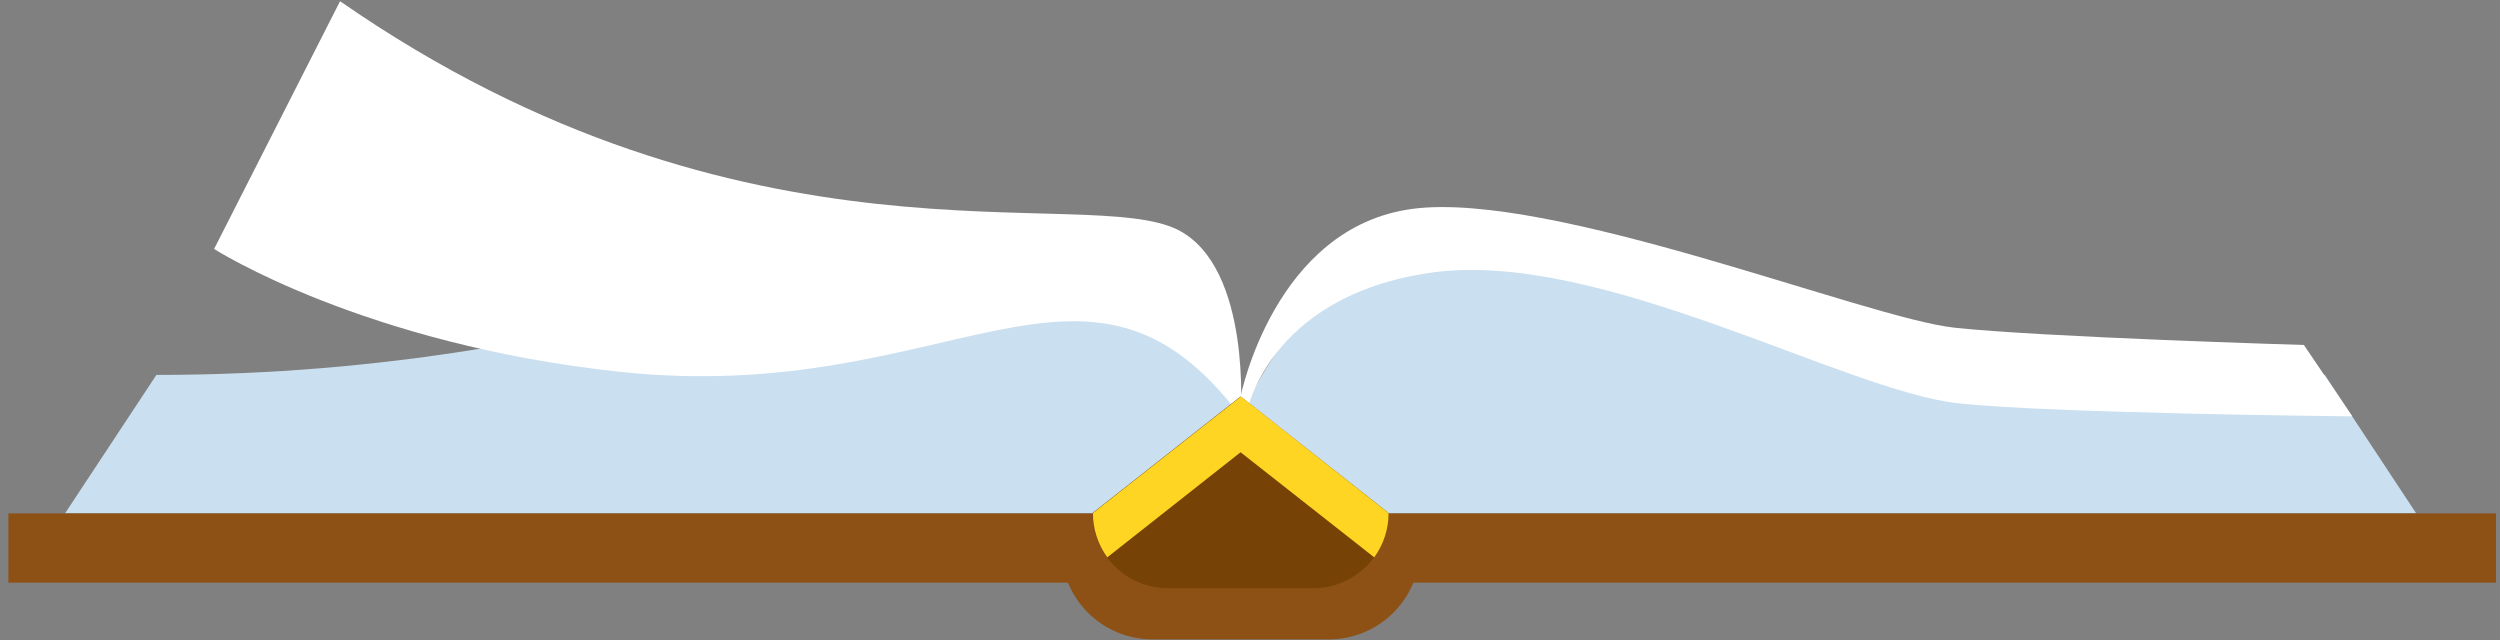 <svg width="289" height="74" viewBox="0 0 289 74" fill="none" xmlns="http://www.w3.org/2000/svg">
<rect x="0" y="0" width="289" height="74" fill="#808080" stroke="none"/>
<path d="M143.41 48.13C143.41 48.13 135.29 28.53 119.27 26.72C103.25 24.91 72 43.34 18.08 43.34L7.52 59.34H143.41V48.13Z" fill="#CADFEF"/>
<path d="M143.41 48.13C143.41 48.13 144.75 30.96 136.2 26.59C125.59 21.17 86.33 32.78 39.31 0.14L24.75 28.78C24.75 28.78 42 39.84 71.83 43C109.93 47 125.58 24.46 143.41 48.13Z" fill="white"/>
<path d="M143.42 48.13C143.42 48.13 151.54 28.53 167.56 26.72C183.58 24.91 214.88 43.34 268.75 43.34L279.31 59.34H143.42V48.13Z" fill="#CADFEF"/>
<path d="M143.41 45.84C143.41 45.84 147.3 26.23 163.32 24.14C179.34 22.05 215.73 36.78 225.93 37.88C236.13 38.98 266.33 39.88 266.33 39.88L271.92 48.13C271.92 48.13 236.92 47.79 226.29 46.61C213.19 45.16 184.79 28.78 165.5 31.51C146.21 34.24 144 48.15 144 48.15L143.41 45.84Z" fill="white"/>
<path d="M288.54 59.35H0.97V67.36H288.54V59.35Z" fill="#8D5115"/>
<path d="M153.61 73.91H133.23C131.844 73.911 130.471 73.639 129.19 73.11C127.908 72.58 126.744 71.803 125.764 70.823C124.783 69.844 124.005 68.68 123.474 67.4C122.943 66.119 122.67 64.746 122.67 63.36H164.17C164.17 64.746 163.897 66.119 163.366 67.4C162.835 68.68 162.057 69.844 161.076 70.823C160.096 71.803 158.931 72.58 157.65 73.11C156.369 73.639 154.996 73.911 153.61 73.91Z" fill="#8D5115"/>
<path d="M151.82 68H135C132.693 67.997 130.482 67.08 128.851 65.449C127.22 63.818 126.303 61.607 126.3 59.3V59.3L143.41 45.83L160.52 59.3C160.517 61.607 159.6 63.818 157.969 65.449C156.338 67.08 154.127 67.997 151.82 68Z" fill="#774206"/>
<path d="M160.52 59.31C160.525 61.15 159.944 62.943 158.86 64.43L143.41 52.28L128 64.43C126.921 62.941 126.34 61.149 126.34 59.31L143.45 45.84L160.52 59.31Z" fill="#FFD524"/>
</svg>
